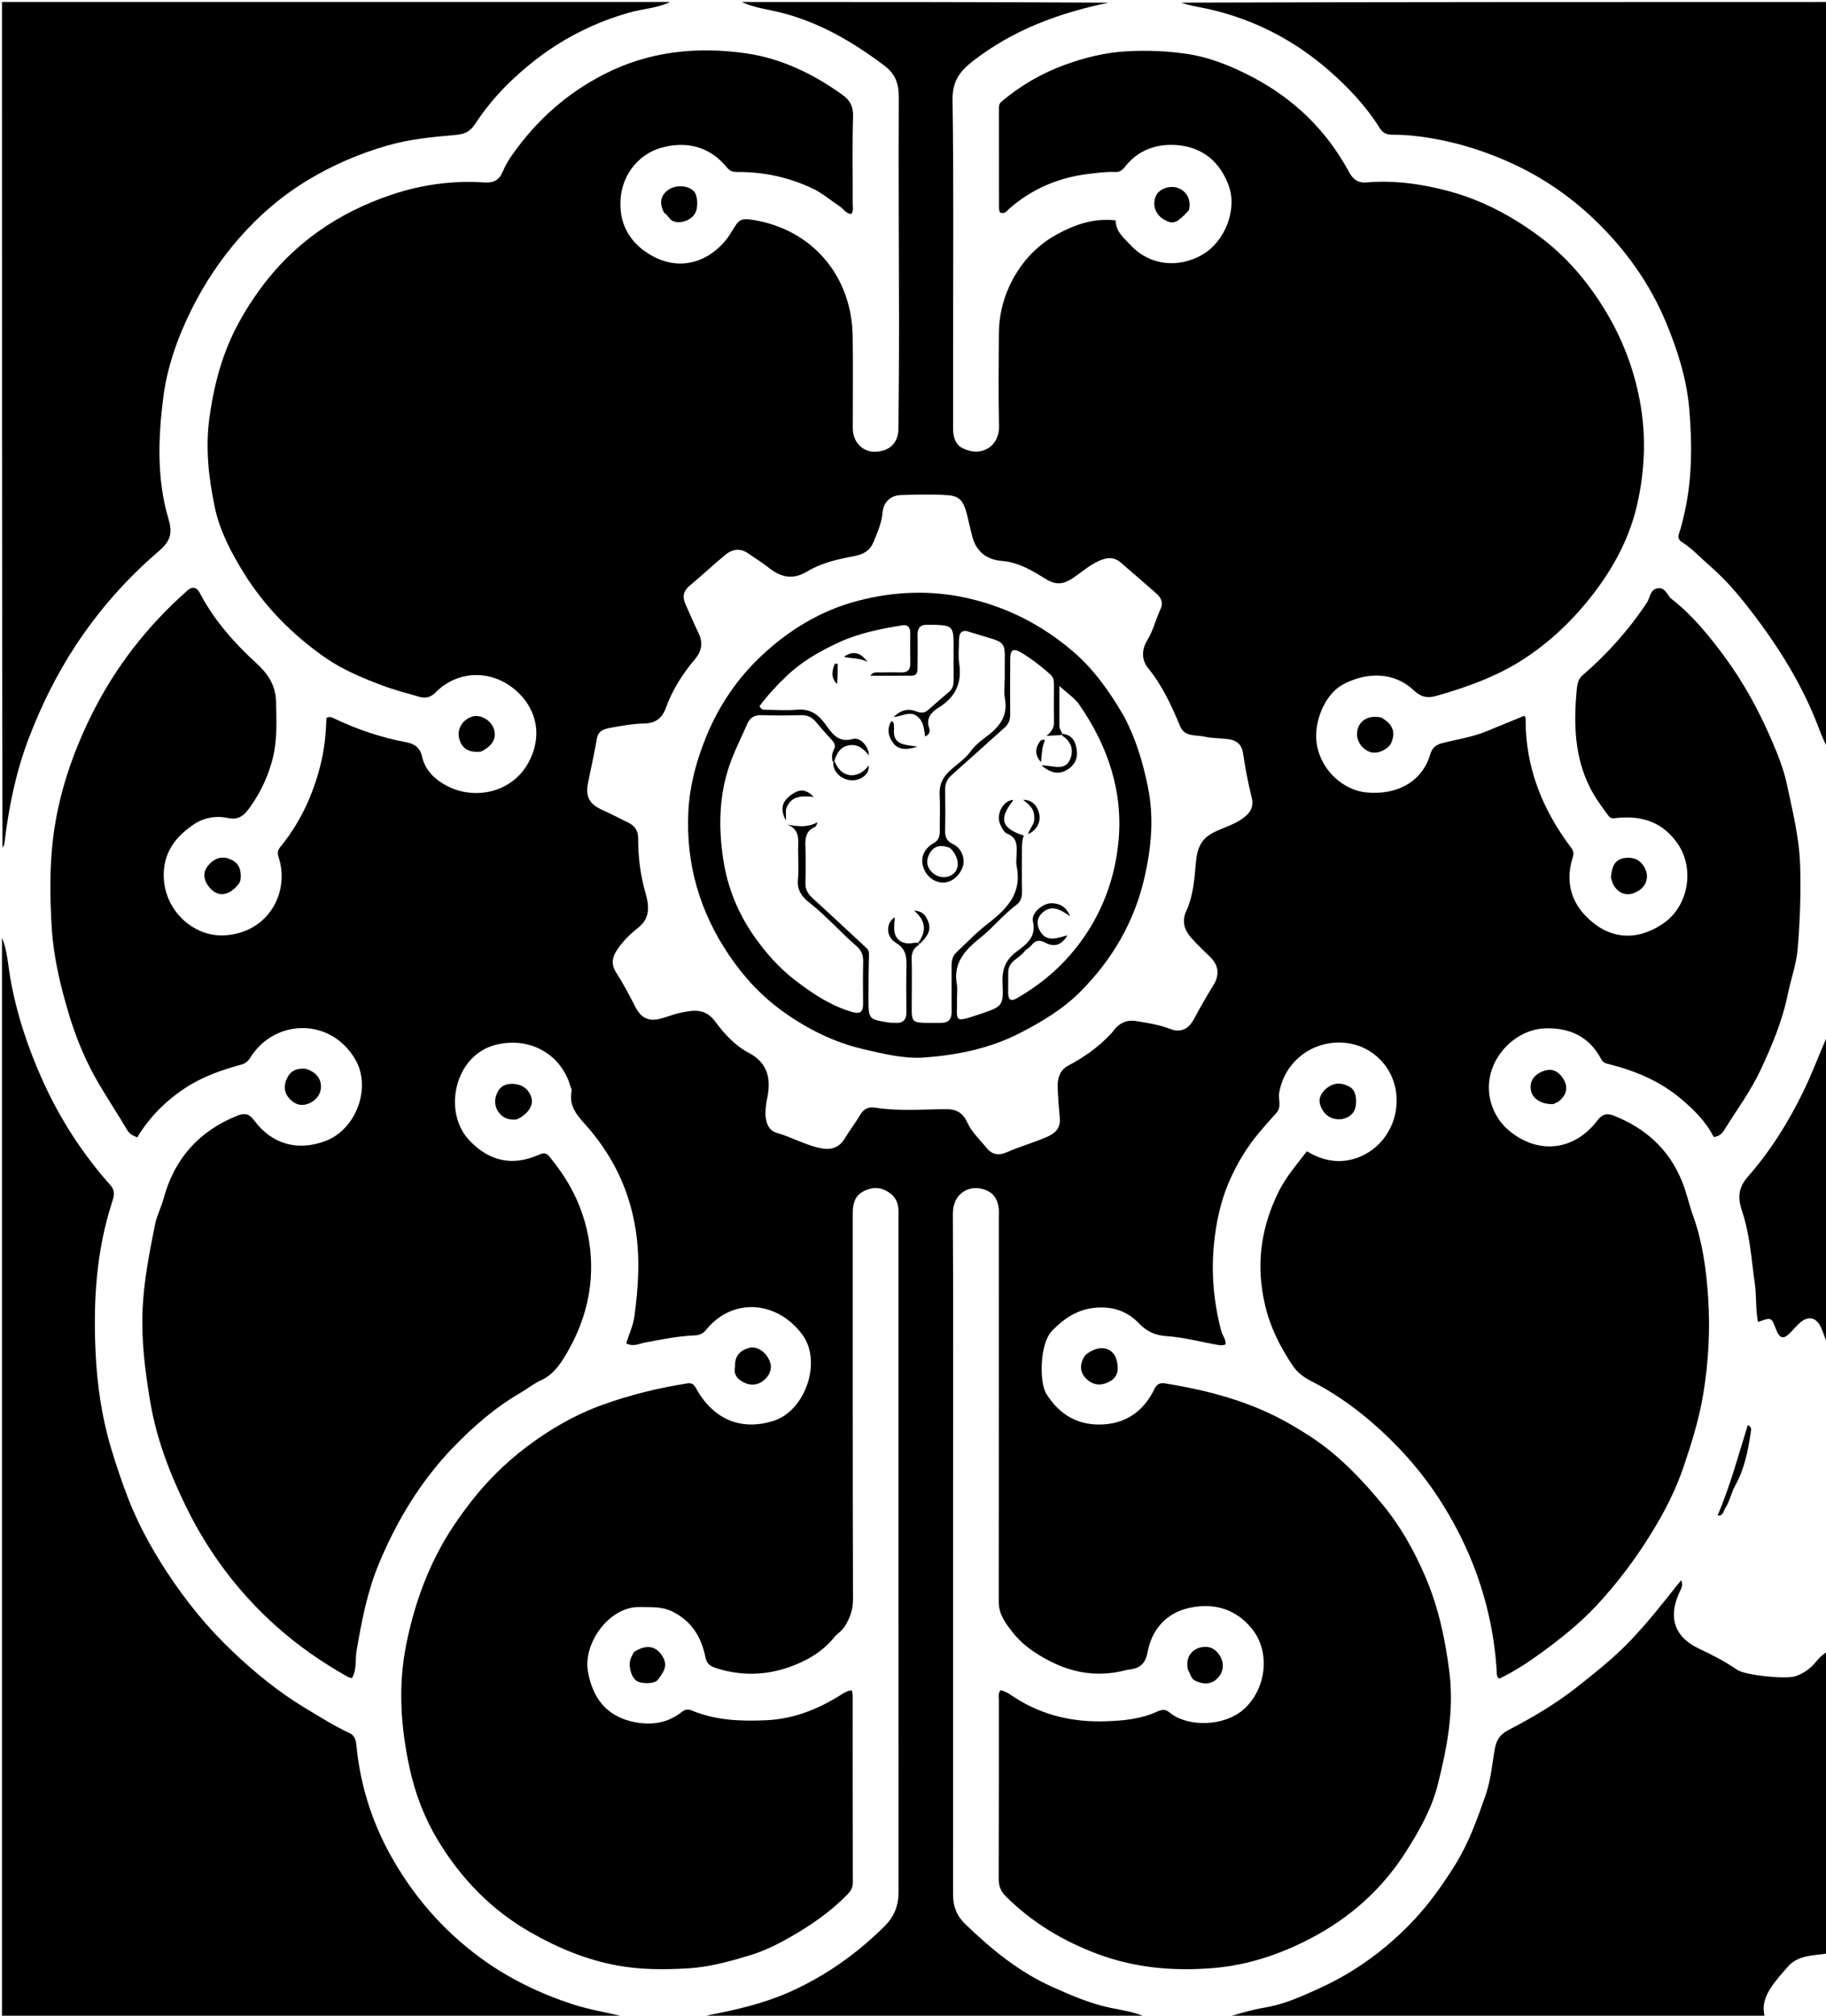<svg version="1.1" id="Layer_1" xmlns="http://www.w3.org/2000/svg" xmlns:xlink="http://www.w3.org/1999/xlink" x="0px" y="0px"
	 width="100%" viewBox="0 0 928 1024" enable-background="new 0 0 928 1024" xml:space="preserve">
<path fill="#000000" opacity="1" stroke="none" 
	d="
M377,1 
	C439.021,1 501.042,1 563.386,1.359 
	C538.512,6.513 514.997,15.036 494.433,31.045 
	C487.643,36.331 483.97,41.393 484.104,50.679 
	C484.705,92.122 484.373,133.578 484.378,175.029 
	C484.379,189.194 484.397,203.359 484.369,217.525 
	C484.361,221.764 485.397,225.864 489.292,227.732 
	C499.633,232.694 507.922,225.923 507.719,216.777 
	C507.367,200.952 507.531,185.114 507.647,169.283 
	C507.709,160.895 509.584,152.642 513.067,145.19 
	C518.269,134.063 526.309,124.935 537.277,118.983 
	C546.391,114.038 556.03,110.687 566.955,111.95 
	C567.105,117.891 571.238,120.89 574.622,124.557 
	C584.263,135.003 599.039,136.359 611.065,129.374 
	C622.564,122.695 628.88,106.491 624.466,94.343 
	C620.125,82.396 611.399,74.946 598.727,73.77 
	C588.236,72.797 578.599,75.93 571.752,84.715 
	C570.378,86.477 569.023,87.479 566.809,87.379 
	C562.309,87.177 557.877,87.791 553.412,88.321 
	C538.158,90.133 524.673,95.824 513.042,105.901 
	C511.759,107.013 510.737,108.982 508.192,107.982 
	C508.036,107.337 507.687,106.56 507.686,105.783 
	C507.65,88.952 507.646,72.12 507.663,55.288 
	C507.664,53.982 507.686,52.71 508.9,51.681 
	C518.623,43.441 529.547,37.119 541.447,32.831 
	C551.378,29.252 561.516,26.702 572.378,26.079 
	C582.768,25.483 593.048,25.884 603.087,27.36 
	C614.852,29.09 625.999,33.612 636.7,39.251 
	C657.902,50.424 674.213,66.361 685.577,87.347 
	C687.685,91.24 690.182,93.038 694.625,92.665 
	C708.864,91.467 722.952,93.5 736.526,97.168 
	C753.092,101.645 768.225,109.659 782.119,119.95 
	C796.07,130.284 807.015,143.18 815.927,157.936 
	C824.473,172.085 830.282,187.174 833.371,203.529 
	C836.77,221.53 835.939,239.465 831.898,256.872 
	C828.391,271.977 821.294,286.034 811.91,298.792 
	C801.841,312.482 789.976,324.314 775.997,333.746 
	C762.011,343.182 746.215,348.915 730.001,353.51 
	C725.291,354.846 721.971,354.051 718.37,350.605 
	C709.051,341.684 695.074,340.854 682.246,347.874 
	C673.311,352.764 667.42,366.89 669.208,377.999 
	C671.456,391.963 683.263,401.378 694.01,402.531 
	C708.855,404.125 722.532,397.94 726.895,383.143 
	C727.831,379.965 729.72,378.328 733.043,377.484 
	C740.422,375.608 748.021,374.509 755.132,371.628 
	C761.689,368.97 768.228,366.269 774.752,363.596 
	C775.074,364.27 775.334,364.559 775.332,364.846 
	C775.12,389.596 783.808,411.234 798.519,430.704 
	C799.975,432.631 799.776,434.075 799.141,436.113 
	C795.797,446.842 798.039,456.98 805.422,464.845 
	C816.535,476.685 830.784,479.043 845.344,469.082 
	C858.241,460.26 861.257,441.197 852.706,428.726 
	C845.088,417.616 834.673,414.337 822.067,415.484 
	C820.433,415.633 818.805,416.205 817.532,414.517 
	C814.045,409.894 810.645,405.23 808.028,400.027 
	C800.192,384.45 799.739,367.833 801.265,351.005 
	C801.506,348.354 801.824,345.174 804.1,343.216 
	C816.754,332.327 827.765,320.041 837.003,306.098 
	C838.641,303.626 838.555,299.498 842.396,298.857 
	C846.42,298.185 847.19,302.44 849.55,304.286 
	C860.068,312.507 868.448,322.797 876.325,333.442 
	C886.024,346.551 893.817,360.833 900.268,375.78 
	C903.412,383.067 906.456,390.577 908.092,398.295 
	C911.002,412.02 914.445,425.567 914.874,439.917 
	C915.296,454.077 914.77,468.058 913.596,482.089 
	C912.943,489.905 910.163,497.29 908.624,504.908 
	C905.838,518.694 900.417,531.528 894.518,544.036 
	C889.685,554.284 882.823,563.579 876.795,573.256 
	C875.506,575.326 874.098,577.44 870.893,577.56 
	C866.997,569.747 860.856,563.735 854.257,558.176 
	C843.755,549.329 831.454,544.109 818.271,540.74 
	C816.546,540.299 814.814,540.083 813.768,538.096 
	C807.697,526.556 797.744,521.967 785.073,522.427 
	C773.607,522.843 762.598,531.367 758.426,542.623 
	C753.836,555.007 758.742,567.341 766.485,573.98 
	C781.303,586.686 799.883,584.855 811.778,569.251 
	C814.353,565.873 816.733,565.392 820.2,566.769 
	C836.296,573.163 848.179,583.792 854.82,600.134 
	C857.151,605.87 858.384,611.877 860.465,617.652 
	C865.279,631.014 867.166,645.073 868.096,659.038 
	C869.188,675.412 868.32,691.821 865.614,708.21 
	C863.514,720.928 859.713,733.035 855.648,745.066 
	C851.671,756.836 845.973,767.964 839.43,778.592 
	C831.228,791.915 821.89,804.351 811.196,815.801 
	C802.876,824.71 793.413,832.225 783.637,839.392 
	C776.738,844.45 769.568,849.089 761.96,852.797 
	C760.393,851.64 760.733,850.209 760.654,848.938 
	C759.597,831.808 756.101,815.076 750.265,799.057 
	C745.354,785.577 738.797,772.683 730.859,760.61 
	C721.385,746.202 709.892,733.503 696.881,722.304 
	C687.469,714.202 677.228,707.104 666.071,701.447 
	C662.487,699.629 659.291,697.177 657.009,693.793 
	C650.586,684.271 645.513,674.188 642.885,662.852 
	C640.449,652.341 639.829,641.895 641.472,631.25 
	C642.847,622.342 645.613,614.022 649.585,605.852 
	C653.413,597.98 658.966,591.664 664.18,584.876 
	C671.217,589.075 678.48,590.867 686.079,589.22 
	C699.831,586.239 709.061,574.192 709.753,560.838 
	C710.589,544.685 699.506,532.873 686.898,530.281 
	C669.697,526.744 653.14,537.708 650.12,555.057 
	C649.52,558.505 651.504,562.321 648.64,565.43 
	C645.936,568.364 643.321,571.382 640.721,574.409 
	C633.973,582.265 628.635,591.023 624.559,600.514 
	C620.282,610.473 618.074,620.91 616.985,631.73 
	C615.469,646.797 616.825,661.509 620.63,676.067 
	C621.237,678.388 623.04,680.358 622.921,682.939 
	C621.302,683.67 619.813,683.391 618.357,683.131 
	C609.883,681.617 601.463,679.35 592.928,678.774 
	C586.945,678.37 582.854,676.427 578.767,672.199 
	C574.131,667.404 568.334,664.503 561.081,664.231 
	C549.984,663.814 541.965,668.438 534.527,676.232 
	C528.388,682.666 528.118,702.238 531.781,708.104 
	C538.581,718.995 548.455,724.587 561.484,723.56 
	C573.479,722.614 581.672,716.016 586.801,705.415 
	C587.973,702.994 589.689,702.394 592.046,702.772 
	C614.286,706.342 635.868,712.062 655.548,723.395 
	C662.563,727.435 669.497,731.812 675.774,736.892 
	C685.68,744.909 694.312,754.251 702.484,764.113 
	C711.707,775.245 718.647,787.679 724.278,800.717 
	C730.989,816.255 734.54,832.743 736.621,849.66 
	C739.027,869.216 735.385,887.938 730.715,906.558 
	C727.594,919.003 721.266,930.109 714.35,940.948 
	C702.149,960.072 685.686,974.522 665.864,984.83 
	C650.573,992.782 634.402,998.293 616.729,999.777 
	C596.453,1001.48 576.759,999.707 557.953,992.689 
	C540.514,986.181 524.473,976.706 511.109,963.277 
	C508.546,960.701 507.55,958.061 507.563,954.46 
	C507.675,924.13 507.611,893.799 507.638,863.468 
	C507.64,861.885 507.156,860.148 508.524,858.643 
	C511.517,859.276 513.853,861.158 516.337,862.738 
	C530.245,871.583 545.682,874.953 561.872,874.423 
	C570.748,874.133 579.766,873.353 588.093,869.487 
	C590.11,868.55 592.221,868.132 594.178,869.79 
	C603.428,877.624 622.423,877.193 632.293,868.141 
	C643.567,857.803 645.874,839.254 636.17,827.32 
	C627.772,816.991 616.397,814.157 604.277,816.856 
	C592.949,819.38 585.413,827.572 583.274,839.121 
	C582.136,845.266 579.199,847.622 573.647,848.19 
	C572.499,848.307 571.376,848.672 570.242,848.927 
	C557.434,851.806 545.342,849.883 533.688,843.918 
	C526.28,840.127 519.652,835.686 514.423,828.964 
	C510.803,824.312 507.578,819.979 507.585,813.726 
	C507.654,748.732 507.625,683.738 507.621,618.744 
	C507.621,617.077 507.755,615.393 507.559,613.748 
	C507.053,609.511 505.172,606.206 500.962,604.553 
	C492.529,601.242 484.202,606.451 484.258,616.507 
	C484.509,662.002 484.37,707.498 484.37,752.994 
	C484.37,822.821 484.376,892.649 484.357,962.476 
	C484.356,968.364 486.139,973.193 490.572,977.465 
	C503.896,990.305 518.01,1001.894 535.1,1009.501 
	C544.645,1013.75 554.127,1017.892 564.487,1020.019 
	C570.706,1021.296 577.151,1022.167 583,1025 
	C507.979,1025 432.958,1025 357.767,1024.733 
	C358.527,1024.191 359.441,1023.834 360.39,1023.653 
	C374.417,1020.973 388.341,1017.711 401.396,1011.892 
	C419.426,1003.856 435.336,992.609 449.421,978.67 
	C454.535,973.608 456.665,968.016 456.662,961.035 
	C456.609,846.877 456.625,732.718 456.624,618.56 
	C456.624,617.06 456.709,615.552 456.577,614.063 
	C456.304,610.975 455.176,608.346 452.596,606.357 
	C448.115,602.904 443.402,602.713 438.608,605.318 
	C434.274,607.673 433.371,611.841 433.372,616.393 
	C433.385,681.722 433.313,747.051 433.504,812.378 
	C433.519,817.706 431.971,822.048 429.277,826.293 
	C427.843,828.552 425.488,829.89 423.787,831.979 
	C417.755,839.387 409.431,844.026 400.737,847.026 
	C388.814,851.139 376.392,851.404 364.072,847.451 
	C360.894,846.431 359.196,845.302 358.453,841.66 
	C356.422,831.712 351.619,823.696 341.948,818.797 
	C336.29,815.932 330.654,816.546 324.912,816.413 
	C309.838,816.063 296.242,834.59 298.811,849.159 
	C301.259,863.043 308.605,872.319 323.077,874.959 
	C331.656,876.523 339.614,875.139 346.473,869.707 
	C348.31,868.253 349.844,868.248 351.44,868.905 
	C363.688,873.942 376.312,874.504 389.439,873.889 
	C403.265,873.241 415.21,868.496 426.638,861.442 
	C428.547,860.263 430.38,858.811 432.97,858.741 
	C433.123,859.8 433.341,860.611 433.342,861.422 
	C433.361,893.086 433.336,924.75 433.406,956.415 
	C433.412,959.024 432.271,960.769 430.582,962.497 
	C422.054,971.222 412.103,978.097 401.588,984.072 
	C395.272,987.66 388.621,991.01 381.71,993.121 
	C371.295,996.303 360.842,999.249 349.689,999.936 
	C337.648,1000.677 325.691,1000.643 313.975,998.532 
	C298.249,995.698 283.624,989.636 269.604,981.63 
	C249.56,970.184 234.174,954.147 222.509,934.82 
	C215.759,923.638 210.997,911.289 208.139,898.063 
	C203.578,876.958 202.228,856.172 206.542,834.946 
	C210.132,817.281 215.857,800.494 224.646,784.739 
	C228.942,777.038 233.94,769.906 239.361,762.914 
	C247.49,752.427 256.855,743.208 267.245,735.304 
	C279.206,726.206 292.24,718.663 306.617,713.51 
	C320.568,708.51 334.809,705.039 349.393,702.76 
	C351.314,702.46 352.555,703.075 353.673,705.131 
	C361.884,720.233 375.872,727.388 393.325,721.727 
	C409.365,716.524 417.824,691.669 407.812,678.083 
	C395.149,660.898 372.479,658.742 358.807,675.607 
	C357.303,677.463 355.563,678.294 353.263,678.381 
	C344.611,678.711 336.173,680.47 327.69,682.042 
	C324.786,682.581 321.728,684.398 318.251,682.4 
	C319.703,677.76 321.808,673.292 322.429,668.628 
	C324.4,653.83 325.41,639.131 322.95,624.058 
	C319.829,604.937 312.02,588.506 299.759,573.887 
	C294.925,568.123 288.683,563.083 290.501,554.18 
	C290.648,553.458 290.104,552.593 289.876,551.796 
	C285.357,535.993 269.74,526.431 252.133,530.727 
	C230.942,535.897 224.802,564.948 238.59,579.378 
	C248.53,589.782 260.098,592.586 273.472,586.787 
	C275.549,585.886 277.29,585.162 279.174,587.479 
	C284.616,594.172 289.416,601.221 292.964,609.121 
	C297.287,618.747 299.767,628.833 300.31,639.324 
	C301.228,657.058 296.488,673.351 287.387,688.531 
	C284.24,693.782 280.772,698.515 275.052,701.133 
	C271.279,702.861 268.056,705.496 264.522,707.549 
	C251.518,715.104 240.3,724.872 230.017,735.594 
	C213.552,752.759 201.446,772.865 192.374,794.835 
	C186.58,808.866 183.802,823.608 181.231,838.465 
	C180.435,843.067 181.498,848.089 178.814,852.553 
	C177.931,852.25 177.271,852.128 176.715,851.818 
	C163.494,844.44 151.089,835.766 139.888,825.686 
	C120.992,808.682 105.896,788.568 94.693,765.696 
	C86.224,748.404 79.381,730.627 76.22,711.374 
	C73.69,695.96 71.75,680.718 72.469,665.037 
	C73.142,650.371 75.958,636.12 78.84,621.848 
	C79.719,617.495 81.914,613.423 83.074,609.106 
	C88.565,588.667 101.08,574.576 120.724,566.729 
	C124.293,565.303 126.658,565.754 129.16,569.155 
	C138.146,581.371 151.473,584.979 165.639,579.54 
	C181.077,573.612 188.849,552.461 180.589,538.24 
	C168.102,516.741 139.526,517.454 127.165,537.341 
	C125.878,539.411 124.472,540.337 122.311,540.925 
	C112.359,543.631 102.747,547.024 94.005,552.805 
	C84.025,559.402 75.888,567.645 69.738,577.803 
	C67.501,576.899 65.794,575.997 64.7,574.145 
	C60.001,566.194 54.892,558.502 50.205,550.528 
	C43.432,539.006 38.43,526.773 34.7,514.166 
	C30.536,500.091 27.151,485.837 26.26,470.864 
	C25.355,455.674 25.182,440.502 27.005,425.608 
	C29.693,403.66 36.822,382.675 46.694,362.831 
	C58.712,338.674 75.102,317.768 95.33,299.906 
	C97.662,297.846 99.978,298.232 101.464,301.087 
	C108.694,314.981 118.932,326.5 130.347,336.966 
	C136.238,342.367 140.09,348.108 140.294,356.518 
	C140.521,365.866 140.915,375.368 138.829,384.309 
	C136.709,393.396 132.691,402.215 127.124,409.981 
	C124.482,413.665 121.664,416.87 115.905,415.568 
	C110.151,414.266 103.853,415.284 99.041,418.435 
	C89.192,424.885 82.494,433.431 83.268,446.455 
	C84.282,463.511 98.998,475.945 113.922,475.175 
	C136.325,474.019 147.464,453.364 141.583,435.413 
	C140.852,433.182 141.156,431.849 142.595,430.089 
	C152.41,418.09 158.782,404.386 162.68,389.413 
	C164.817,381.201 165.674,372.854 165.889,364.711 
	C167.594,363.817 168.698,364.44 169.701,364.921 
	C181.446,370.54 193.691,374.677 206.48,377.073 
	C210.927,377.906 213.555,380.006 214.551,384.526 
	C216.009,391.14 220.868,395.734 226.189,398.732 
	C240.717,406.917 260.22,402.832 268.552,387.426 
	C276.188,373.309 272.397,359.445 261.882,350.486 
	C249.651,340.065 232.612,340.351 221.218,351.891 
	C218.776,354.363 216.093,354.843 213.032,353.957 
	C206.822,352.159 200.531,350.55 194.491,348.286 
	C184.237,344.443 174.008,340.193 165.056,333.92 
	C148.615,322.398 134.62,308.305 123.934,291.123 
	C117.403,280.621 111.602,269.45 109.129,257.573 
	C106.045,242.757 104.298,227.55 106.453,212.092 
	C108.18,199.694 110.919,187.667 115.566,176.156 
	C119.67,165.99 125.254,156.522 131.674,147.586 
	C148.841,123.693 171.931,107.887 199.579,98.723 
	C214.623,93.737 230.268,91.628 246.174,92.689 
	C250.799,92.998 253.726,91.57 255.517,87.164 
	C256.746,84.14 258.495,81.261 260.384,78.58 
	C272.618,61.213 287.87,47.525 306.998,37.726 
	C330.03,25.926 354.354,23.568 379.144,27.092 
	C396.976,29.628 413.296,37.514 428.072,48.118 
	C431.796,50.79 433.677,53.86 433.531,58.899 
	C433.101,73.719 433.398,88.559 433.349,103.391 
	C433.343,105.147 433.904,107.035 432.654,108.713 
	C430.011,108.574 428.828,106.257 426.962,105.003 
	C422.287,101.861 417.91,98.083 412.872,95.709 
	C400.89,90.063 388.124,87.271 374.802,87.385 
	C372.76,87.403 371.075,87.087 369.571,85.24 
	C361.31,75.096 350.507,71.778 337.95,74.568 
	C324.949,77.457 317.005,88.076 315.591,99.214 
	C313.856,112.87 319.729,123.698 331.868,130.21 
	C348.375,139.067 364.133,130.702 371.955,117.531 
	C375.357,111.805 376.13,110.622 382.905,111.74 
	C413.391,116.767 432.833,140.749 433.331,170.546 
	C433.593,186.207 433.353,201.876 433.391,217.542 
	C433.409,224.514 438.296,229.612 444.69,229.482 
	C452.129,229.33 456.544,225.025 456.603,217.673 
	C456.745,200.013 456.915,182.352 456.9,164.692 
	C456.866,126.368 456.556,88.043 456.777,49.721 
	C456.817,42.634 455.217,37.656 449.292,33.213 
	C432.914,20.931 415.611,10.863 395.478,6.06 
	C389.282,4.582 382.836,3.849 377,1 
M565.135,524.605 
	C568.055,520.292 571.935,517.851 577.306,518.697 
	C583.19,519.624 589.076,520.54 594.694,522.711 
	C599.943,524.739 603.953,522.891 606.666,517.872 
	C609.822,512.035 613.084,506.241 616.604,500.617 
	C619.786,495.533 619.477,490.556 615.239,486.375 
	C612.036,483.216 608.735,480.14 605.729,476.801 
	C602.062,472.729 600.367,468.294 602.932,462.684 
	C606.275,455.372 606.98,447.407 607.653,439.468 
	C608.205,432.963 609.17,427.022 616.114,423.248 
	C621.231,420.468 627.006,419.181 631.736,415.642 
	C635.388,412.911 637.371,410.041 636.119,405.074 
	C634.259,397.695 632.865,390.175 631.73,382.645 
	C631.024,377.958 628.293,376.031 624.135,375.48 
	C620.194,374.958 616.125,375.116 612.28,374.24 
	C607.844,373.229 602.095,374.576 599.74,368.904 
	C595.404,358.468 590.722,348.274 583.503,339.41 
	C579.824,334.892 580.361,329.672 583.127,325.134 
	C586.126,320.213 587.345,314.68 589.732,309.59 
	C591.282,306.285 590.228,303.754 587.772,301.591 
	C581.71,296.25 575.611,290.95 569.471,285.699 
	C566.888,283.489 564.084,283.004 560.656,284.122 
	C554.63,286.087 550.164,290.434 545.075,293.775 
	C540.564,296.736 536.892,297.368 531.94,294.381 
	C524.914,290.143 517.929,285.638 509.182,284.96 
	C501.649,284.376 496.195,280.421 494.134,272.553 
	C493.55,270.323 492.998,268.118 492.498,265.865 
	C490.19,255.477 488.962,252.043 481.508,251.55 
	C473.709,251.034 465.844,251.231 458.021,251.49 
	C452.459,251.674 448.981,255.029 448.504,260.534 
	C448.048,265.797 445.936,270.423 444.008,275.188 
	C442.179,279.707 438.831,281.633 434.201,282.502 
	C425.898,284.06 417.68,285.815 410.216,290.319 
	C403.151,294.584 397.092,293.529 390.565,288.322 
	C387.328,285.739 383.742,283.596 380.356,281.197 
	C376.151,278.218 372.099,278.932 368.449,281.984 
	C362.392,287.048 356.612,292.444 350.545,297.495 
	C347.346,300.16 346.661,303.102 348.306,306.77 
	C350.543,311.759 352.671,316.801 355.054,321.72 
	C357.381,326.525 356.554,330.895 353.305,334.733 
	C346.938,342.257 341.709,350.377 338.364,359.716 
	C336.6,364.642 333.265,367.429 327.5,367.539 
	C321.9,367.645 316.278,368.604 310.75,369.639 
	C307.62,370.224 304.134,370.768 303.364,375.134 
	C302.039,382.641 300.419,390.096 298.875,397.562 
	C297.474,404.342 299.312,408.382 305.702,411.26 
	C310.253,413.31 314.645,415.649 319.123,417.805 
	C322.898,419.623 324.33,422.281 324.32,425.983 
	C324.293,435.335 325.437,444.45 328.005,453.497 
	C329.821,459.893 330.801,466.3 324.086,471.497 
	C320.137,474.554 316.456,478.289 313.564,482.615 
	C310.987,486.469 310.537,489.942 313.183,494.105 
	C316.726,499.68 319.868,505.534 322.849,511.437 
	C325.584,516.853 329.403,519.048 335.263,517.597 
	C338.8,516.721 342.203,515.256 345.762,514.516 
	C352.275,513.162 358.357,511.993 363.477,518.941 
	C368.04,525.133 373.516,531.16 380.467,534.811 
	C389.275,539.437 391.636,546.448 390.336,555.531 
	C390.149,556.842 389.828,558.133 389.6,559.438 
	C388.087,568.085 389.505,574.025 394.861,575.54 
	C402.551,577.715 409.513,581.851 417.368,583.359 
	C422.345,584.314 426.495,583.065 429.316,578.362 
	C431.789,574.239 434.783,570.426 437.216,566.282 
	C439.009,563.23 441.484,562.162 444.719,562.678 
	C456.645,564.583 468.651,563.544 480.605,563.456 
	C486.139,563.415 489.373,565.382 491.532,570.107 
	C493.849,575.177 497.978,578.929 501.405,583.171 
	C504.058,586.455 507.365,587.249 511.632,585.363 
	C518.419,582.362 525.63,580.425 532.448,577.378 
	C536.946,575.368 539.048,572.517 538.594,567.782 
	C538.087,562.493 537.66,557.219 537.51,551.894 
	C537.377,547.161 539.059,543.369 542.859,541.357 
	C551.003,537.045 558.396,531.914 565.135,524.605 
z"/>
<path fill="#000000" opacity="1" stroke="none" 
	d="
M1,476.469 
	C3.693,482.642 4.006,489.808 5.213,496.732 
	C8.391,514.95 14.185,532.345 21.738,549.055 
	C30.505,568.451 41.998,586.296 56.241,602.228 
	C58.739,605.022 57.801,608.148 56.979,610.668 
	C48.864,635.538 47.364,661.191 48.57,686.963 
	C49.341,703.443 51.687,719.812 56.497,735.845 
	C58.976,744.111 61.725,752.262 64.78,760.272 
	C69.858,773.584 76.667,786.095 84.444,798.051 
	C94.256,813.135 105.556,827.021 118.637,839.37 
	C129.864,849.969 141.78,859.705 155.095,867.702 
	C162.472,872.132 169.725,876.749 177.54,880.367 
	C180.739,881.848 180.962,884.858 181.225,887.489 
	C183.156,906.743 188.885,924.966 198.084,941.75 
	C209.494,962.568 224.782,980.364 244.111,994.559 
	C258.453,1005.091 274.241,1012.682 290.992,1018.182 
	C299.591,1021.007 308.689,1022.316 317.781,1024.655 
	C212.387,1025 106.773,1025 1,1025 
	C1,842.312 1,659.625 1,476.469 
z"/>
<path fill="#000000" opacity="1" stroke="none" 
	d="
M340.531,1 
	C334.355,4.094 326.994,4.38 320.05,6.332 
	C302.594,11.241 286.685,19.189 272.35,30.249 
	C260.339,39.516 249.763,50.273 241.468,62.965 
	C238.7,67.201 235.818,68.195 231.102,68.597 
	C219.591,69.579 208.12,70.703 196.822,73.946 
	C182.812,77.968 169.643,83.641 157.24,91.016 
	C143.786,99.016 131.9,109.128 121.576,120.93 
	C111.929,131.959 103.89,144.09 97.339,157.231 
	C90.181,171.589 84.848,186.756 82.899,202.481 
	C80.376,222.833 79.664,243.586 85.619,263.603 
	C87.832,271.042 86.606,274.943 80.569,280.115 
	C64.448,293.929 50.442,309.724 38.625,327.664 
	C28.666,342.782 20.807,358.777 14.462,375.476 
	C7.994,392.502 4.369,410.405 2.243,428.546 
	C2.17,429.174 1.772,429.764 1.262,430.686 
	C1,287.748 1,144.496 1,1 
	C114.021,1 227.042,1 340.531,1 
z"/>
<path fill="#000000" opacity="1" stroke="none" 
	d="
M929,380.531 
	C927.529,377.541 925.918,374.135 924.609,370.616 
	C915.736,346.764 902.102,325.693 886.386,305.93 
	C880.968,299.117 874.956,292.618 868.383,286.94 
	C863.93,283.093 859.918,278.64 854.899,275.459 
	C853.009,274.261 852.625,272.948 853.353,270.862 
	C854.279,268.208 854.929,265.451 855.597,262.714 
	C859.968,244.822 860.044,226.722 858.572,208.478 
	C857.322,192.981 852.793,178.524 846.884,164.236 
	C838.564,144.12 826.233,126.887 810.716,111.933 
	C797.145,98.853 781.675,88.565 764.157,81.127 
	C754.164,76.883 743.984,73.57 733.485,71.389 
	C725.097,69.647 716.514,68.399 707.875,68.436 
	C704.952,68.448 702.868,67.748 701.244,65.144 
	C694.252,53.931 685.235,44.386 675.358,35.78 
	C655.973,18.889 633.558,7.985 608.17,3.382 
	C605.575,2.911 603.015,2.249 600.22,1.338 
	C709.599,1 819.198,1 929,1 
	C929,127.354 929,253.708 929,380.531 
z"/>
<path fill="#000000" opacity="1" stroke="none" 
	d="
M622.469,1025 
	C628.856,1023.259 635.632,1021.03 642.587,1019.894 
	C652.74,1018.234 661.915,1014.031 671.055,1009.829 
	C689.198,1001.486 705.062,989.812 718.71,975.225 
	C726.643,966.747 733.307,957.329 739.464,947.457 
	C746.39,936.355 750.725,924.25 754.974,912.04 
	C757.5,904.784 758.245,897.155 759.463,889.662 
	C760.29,884.577 761.609,881.442 766.828,878.737 
	C778.965,872.447 790.791,865.463 801.633,856.899 
	C811.029,849.477 820.373,842.06 828.646,833.379 
	C837,824.613 844.548,815.164 852.028,805.659 
	C852.72,804.78 853.459,803.937 854.441,802.761 
	C855.583,805.841 854.046,807.638 853.229,809.511 
	C847.778,822.004 851.095,831.708 863.546,837.573 
	C870.203,840.709 876.684,843.985 882.725,848.21 
	C886.869,851.108 907.499,853.139 912.333,851.58 
	C916.597,850.204 920.019,847.667 922.857,844.269 
	C924.464,842.345 926.095,840.452 928.705,839.162 
	C929,890.021 929,941.042 928.756,992.373 
	C921.455,993.55 913.93,993.039 908.585,999.115 
	C905.956,1002.104 903.298,1005.097 900.977,1008.321 
	C897.408,1013.282 895.105,1018.675 897,1025 
	C805.646,1025 714.292,1025 622.469,1025 
z"/>
<path fill="#000000" opacity="1" stroke="none" 
	d="
M929,683.531 
	C927.875,680.876 926.902,677.687 925.591,674.643 
	C923.156,668.986 918.744,668.14 914.324,672.364 
	C913.002,673.628 911.749,674.968 910.518,676.322 
	C906.534,680.705 904.572,680.397 902.498,675.031 
	C900.209,669.109 900.209,669.109 893.431,671.591 
	C892.16,665.058 892.743,658.442 891.815,651.945 
	C890.061,639.66 889.359,627.184 885.369,615.34 
	C883.153,608.764 883.182,603.592 888.272,597.792 
	C899.766,584.696 908.974,569.979 916.614,554.205 
	C921.028,545.092 924.533,535.678 928.657,526.171 
	C929,578.354 929,630.708 929,683.531 
z"/>
<path fill="#000000" opacity="1" stroke="none" 
	d="
M701.999,364.531 
	C707.783,367.833 709.302,371.719 707.201,377.039 
	C705.847,380.468 700.52,383.106 696.851,382.166 
	C692.466,381.041 689.25,376.493 689.692,372.041 
	C690.267,366.251 695.386,362.965 701.999,364.531 
z"/>
<path fill="#000000" opacity="1" stroke="none" 
	d="
M818.682,445.794 
	C819.278,439.145 821.202,436.429 826.114,435.826 
	C830.191,435.324 833.627,436.814 835.719,440.593 
	C838.249,445.161 837.013,449.839 832.613,452.582 
	C827.975,455.472 823.502,454.688 820.423,450.268 
	C819.6,449.088 819.257,447.573 818.682,445.794 
z"/>
<path fill="#000000" opacity="1" stroke="none" 
	d="
M551.536,688.472 
	C557.973,682.863 565.614,683.95 567.486,690.961 
	C568.407,694.411 568.743,698.917 564.43,701.518 
	C560.439,703.925 556.482,704.065 552.861,701.125 
	C549.442,698.351 548.46,694.684 550.331,690.502 
	C550.601,689.899 550.97,689.34 551.536,688.472 
z"/>
<path fill="#000000" opacity="1" stroke="none" 
	d="
M682.23,568.49 
	C676.939,569.133 673.069,566.811 671.136,561.831 
	C669.739,558.229 671.307,555.322 674.02,553.003 
	C677.582,549.958 681.574,549.787 685.587,551.933 
	C689.052,553.786 689.289,557.427 689.147,560.64 
	C688.973,564.568 686.724,567.438 682.23,568.49 
z"/>
<path fill="#000000" opacity="1" stroke="none" 
	d="
M604.183,106.855 
	C597.919,113.555 596.221,114.151 591.645,111.575 
	C587.221,109.086 585.473,104.145 587.406,99.595 
	C588.929,96.011 594.388,93.998 598.58,95.475 
	C603.179,97.095 605.593,101.737 604.183,106.855 
z"/>
<path fill="#000000" opacity="1" stroke="none" 
	d="
M603.689,848.054 
	C602.583,843.118 604.639,838.932 608.782,837.34 
	C612.757,835.813 616.466,836.642 619.085,839.874 
	C622.621,844.239 622.187,849.767 618,853.269 
	C614.785,855.957 610.844,855.559 607.297,853.75 
	C605.322,852.743 604.896,850.268 603.689,848.054 
z"/>
<path fill="#000000" opacity="1" stroke="none" 
	d="
M789.415,560.883 
	C783.504,561.128 778.747,558.208 778.013,553.817 
	C777.296,549.526 779.337,546.427 783.216,544.596 
	C787.998,542.338 791.741,543.576 794.619,548.27 
	C797.006,552.163 796.225,556.202 792.398,559.313 
	C791.64,559.929 790.672,560.284 789.415,560.883 
z"/>
<path fill="#000000" opacity="1" stroke="none" 
	d="
M872.924,769.906 
	C879.255,754.883 883.494,739.353 888.26,723.894 
	C890.257,724.882 889.992,726.139 889.829,727.229 
	C888.414,736.732 886.613,746.184 881.865,754.656 
	C879.809,758.326 879.172,762.542 876.88,765.991 
	C875.858,767.53 875.807,770.273 872.924,769.906 
z"/>
<path fill="#000000" opacity="1" stroke="none" 
	d="
M337.569,108.161 
	C334.916,103.219 335.66,99.415 339.473,96.554 
	C343.088,93.842 349.392,94.039 352.45,96.96 
	C354.702,99.112 355.036,105.69 353.046,108.71 
	C350.751,112.193 345.726,113.727 342.188,112.393 
	C340.09,111.602 339.635,109.37 337.569,108.161 
z"/>
<path fill="#000000" opacity="1" stroke="none" 
	d="
M373.571,694.364 
	C373.279,689.041 375.981,686.159 380.33,684.826 
	C384.23,683.631 388.556,686.159 390.801,690.609 
	C392.681,694.334 391.641,697.877 388.947,700.525 
	C385.712,703.705 381.545,704.293 377.49,702.006 
	C374.829,700.506 372.681,698.35 373.571,694.364 
z"/>
<path fill="#000000" opacity="1" stroke="none" 
	d="
M121.422,448.9 
	C116.001,455.756 110.036,455.917 105.773,449.952 
	C103.126,446.249 103.207,442.676 105.96,439.488 
	C108.519,436.524 111.869,434.763 116.148,436.17 
	C120.338,437.548 122.316,440.377 122.355,444.69 
	C122.367,446.019 122.418,447.364 121.422,448.9 
z"/>
<path fill="#000000" opacity="1" stroke="none" 
	d="
M155.505,542.956 
	C160.243,544.53 163.143,547.557 163.127,552.08 
	C163.113,555.587 160.981,558.657 157.626,560.282 
	C153.989,562.044 150.578,561.571 147.602,558.628 
	C144.325,555.388 143.996,551.726 145.89,547.717 
	C147.739,543.804 151.012,542.513 155.505,542.956 
z"/>
<path fill="#000000" opacity="1" stroke="none" 
	d="
M262.492,568.71 
	C258.58,569.104 255.51,567.924 253.463,565.081 
	C251.012,561.678 251.116,557.826 253.154,554.286 
	C255.154,550.811 258.683,550.223 262.296,550.775 
	C266.233,551.376 268.902,553.841 270.082,557.602 
	C271.326,561.564 268.082,566.303 262.492,568.71 
z"/>
<path fill="#000000" opacity="1" stroke="none" 
	d="
M244.316,381.831 
	C237.969,382.52 234.268,379.934 233.223,374.518 
	C232.347,369.978 235.353,365.383 240.102,364 
	C244.256,362.79 249.612,365.94 251.032,370.426 
	C252.5,375.064 250.163,379.195 244.316,381.831 
z"/>
<path fill="#000000" opacity="1" stroke="none" 
	d="
M322.205,839.233 
	C328.716,834.978 333.889,836.228 337.052,842.056 
	C339.62,846.787 336.662,850.073 334.347,853.302 
	C332.659,855.656 325.39,855.511 323.155,853.642 
	C320.468,851.395 319.169,845.416 320.675,842.243 
	C321.101,841.344 321.517,840.44 322.205,839.233 
z"/>
<path fill="#000000" opacity="1" stroke="none" 
	d="
M571.25,363.932 
	C577.333,375.454 580.882,387.428 583.388,399.794 
	C586.518,415.233 585.177,430.3 581.694,445.597 
	C576.52,468.316 565.299,487.44 549.13,503.706 
	C540.324,512.565 529.574,519.027 518.437,524.753 
	C503.276,532.549 486.935,535.914 470.189,537.2 
	C459.545,538.017 449.116,535.383 438.759,532.979 
	C423.869,529.523 410.5,522.827 398.144,514.02 
	C387.109,506.154 378.072,496.422 370.454,485.142 
	C355.556,463.08 348.519,438.779 349.825,412.382 
	C350.477,399.2 353.878,386.44 359.01,373.979 
	C365.46,358.321 374.644,344.807 386.764,333.354 
	C400.796,320.095 417.172,310.123 435.875,305.24 
	C454.591,300.353 473.635,299.562 492.853,304.12 
	C512.508,308.783 529.676,317.644 545.01,330.675 
	C555.947,339.97 563.947,351.391 571.25,363.932 
M466.993,479.01 
	C467.152,479.146 467.31,479.281 467.054,479.987 
	C464.154,481.658 463.185,484.121 463.314,487.471 
	C463.544,493.46 463.338,499.464 463.383,505.462 
	C463.501,521.125 461.247,519.531 478.051,519.632 
	C482.164,519.657 483.683,517.718 483.636,513.802 
	C483.543,506.139 483.676,498.474 483.603,490.812 
	C483.578,488.19 484.019,485.747 485.937,483.934 
	C491.252,478.908 496.359,473.583 502.132,469.136 
	C511.773,461.71 519.495,453.712 516.687,440.143 
	C516.29,438.226 516.578,436.154 516.645,434.157 
	C516.793,429.778 517.177,425.524 511.754,423.437 
	C510.209,422.843 509.115,420.475 508.302,418.698 
	C505.968,413.589 510.028,406.397 515.096,406.37 
	C507.422,416.009 508.772,420.734 520.338,424.517 
	C519.424,426.718 519.36,429.035 519.367,431.378 
	C519.389,438.541 519.279,445.707 519.404,452.868 
	C519.451,455.564 518.863,457.94 516.737,459.525 
	C510.04,464.518 504.812,471.112 498.331,476.303 
	C490.64,482.463 484.236,489.057 486.299,500.128 
	C486.69,502.221 486.325,504.45 486.371,506.615 
	C486.632,519.077 483.671,520.017 498.825,514.896 
	C509.736,511.209 509.99,510.862 509.49,499.038 
	C509.201,492.209 511.222,487.436 516.745,483.33 
	C521.609,479.714 526.824,476.039 524.929,467.992 
	C523.974,463.939 529.933,458.743 534.474,458.852 
	C538.177,458.941 541.718,460.234 543.838,465.459 
	C538.759,461.899 534.439,459.577 529.902,463.54 
	C526.848,466.207 526.634,469.809 528.613,473.106 
	C532.121,478.95 537.414,476.41 542.506,475.145 
	C539.643,479.965 535.97,481.41 531.284,478.926 
	C528.053,477.214 526.108,477.737 524.034,480.38 
	C523.131,481.53 521.538,482.149 520.675,483.316 
	C518.017,486.911 512.425,488.214 512.396,493.848 
	C512.378,497.346 512.37,500.845 512.371,504.343 
	C512.372,507.792 513.536,509.025 516.933,507.05 
	C526.883,501.263 535.783,494.331 543.445,485.608 
	C557.982,469.057 566.165,449.621 568.372,428.107 
	C571.01,402.382 563.088,379.012 548.48,357.935 
	C546.163,354.592 542.455,352.213 538.41,348.485 
	C538.41,355.843 538.425,362.249 538.4,368.656 
	C538.394,370.317 539.326,371.446 539.989,373.007 
	C539.867,373.159 539.744,373.31 538.874,373.453 
	C536.823,373.565 534.773,373.677 531.849,373.836 
	C534.507,371.606 535.728,369.646 535.662,366.866 
	C535.508,360.372 535.605,353.871 535.624,347.373 
	C535.629,345.471 535.226,343.885 533.671,342.497 
	C529.209,338.517 524.517,334.869 519.402,331.773 
	C514.959,329.083 513.453,329.845 513.418,334.925 
	C513.352,344.255 513.305,353.587 513.396,362.916 
	C513.422,365.616 512.666,367.737 510.648,369.538 
	C501.606,377.614 492.64,385.774 483.567,393.815 
	C481.259,395.861 480.273,398.191 480.33,401.263 
	C480.457,408.092 480.49,414.928 480.312,421.755 
	C480.225,425.1 481.031,427.269 484.37,428.83 
	C488.64,430.828 490.637,436.163 489.352,440.138 
	C487.81,444.907 483.456,448.443 479.245,448.348 
	C474.545,448.241 470.591,445.048 469.126,440.178 
	C467.776,435.691 469.564,431.169 474.324,428.447 
	C476.909,426.969 477.659,425.075 477.626,422.352 
	C477.552,416.188 477.87,410.009 477.554,403.861 
	C477.294,398.82 478.828,395.221 482.621,391.648 
	C486.173,388.3 490.424,385.691 493.379,381.594 
	C495.277,378.962 497.909,376.735 500.553,374.789 
	C507.277,369.837 512.432,364.384 510.73,354.995 
	C510.086,351.446 510.669,347.682 510.621,344.017 
	C510.357,323.581 513.586,327.607 493.214,321.18 
	C493.055,321.13 492.896,321.077 492.74,321.019 
	C488.921,319.6 487.422,321.33 487.397,324.99 
	C487.37,328.989 486.885,333.062 487.474,336.972 
	C488.977,346.947 485.612,354.163 476.989,359.496 
	C473.582,361.604 470.368,364.731 472.232,369.891 
	C472.753,371.333 472.482,373.275 470.127,374.112 
	C469.609,370.341 469.467,366.47 466.084,363.862 
	C462.463,361.072 458.907,363.737 454.064,364.304 
	C458.203,360.344 461.808,359.883 465.721,361.407 
	C467.947,362.274 469.814,362.346 471.699,360.66 
	C475.286,357.451 478.986,354.367 482.606,351.194 
	C484.395,349.626 484.655,347.509 484.639,345.265 
	C484.595,339.267 484.631,333.268 484.628,327.27 
	C484.624,318.501 483.848,317.699 475.059,317.412 
	C473.894,317.374 472.723,317.474 471.561,317.408 
	C467.674,317.189 466.211,319.066 466.314,322.856 
	C466.465,328.35 466.344,333.851 466.3,339.349 
	C466.285,341.271 466.022,343.222 463.503,343.248 
	C456.564,343.317 449.623,343.272 442.302,343.272 
	C443.874,341.093 445.687,341.663 447.254,341.617 
	C450.75,341.513 454.254,341.489 457.749,341.608 
	C461.08,341.722 462.704,340.409 462.632,336.939 
	C462.524,331.776 462.598,326.609 462.603,321.444 
	C462.605,318.767 461.357,317.215 458.612,317.658 
	C447.468,319.456 436.435,321.66 426.079,326.445 
	C416.531,330.856 407.52,336.043 399.839,343.349 
	C394.735,348.204 389.991,353.343 385.979,358.762 
	C386.784,360.224 387.552,360.541 388.411,360.548 
	C393.908,360.596 399.439,361.001 404.895,360.535 
	C411.257,359.993 415.296,362.382 419.141,367.47 
	C422.409,371.794 425.507,377.665 433.424,375.407 
	C437.319,374.296 441.63,379.431 441.571,383.722 
	C438.913,380.426 435.902,377.826 431.468,378.624 
	C427.14,379.403 425.145,382.518 423.969,386.973 
	C423.807,387.086 423.645,387.199 423.066,386.791 
	C422.725,384.803 422.732,382.785 423.711,381.019 
	C424.808,379.042 424.258,377.594 422.888,376.084 
	C420.1,373.011 417.306,369.937 414.666,366.739 
	C412.586,364.22 410.126,363.207 406.832,363.305 
	C400.174,363.503 393.5,363.524 386.843,363.303 
	C383.276,363.185 381.015,364.829 379.76,367.743 
	C377.148,373.807 374.172,379.679 371.777,385.888 
	C365.32,402.634 364.979,419.719 367.616,436.911 
	C369.715,450.595 374.884,463.469 382.799,474.943 
	C388.835,483.693 395.835,491.669 404.372,498.185 
	C413.246,504.959 422.441,511.072 433.349,514.168 
	C437.153,515.247 438.661,513.897 438.632,510.106 
	C438.576,502.942 438.498,495.775 438.676,488.615 
	C438.758,485.341 437.771,482.753 435.35,480.659 
	C427.045,473.479 419.782,465.169 411.122,458.372 
	C407.433,455.477 405.042,452.086 405.524,446.901 
	C405.986,441.946 405.652,436.914 405.616,431.916 
	C405.581,427.053 406.916,421.666 400.204,418.892 
	C405.802,419.997 410.669,420.338 415.464,417.718 
	C415.116,418.935 414.743,419.851 414.098,420.125 
	C409.561,422.051 409.177,425.756 409.324,430.013 
	C409.535,436.17 409.499,442.344 409.332,448.504 
	C409.243,451.811 410.527,454.071 412.944,456.259 
	C422.177,464.616 431.215,473.187 440.377,481.622 
	C441.483,482.641 441.678,483.602 441.635,485.083 
	C441.421,492.406 441.399,499.736 441.38,507.064 
	C441.352,517.814 441.376,517.823 451.919,519.467 
	C452.9,519.62 453.915,519.535 454.911,519.607 
	C458.92,519.899 460.713,518.112 460.649,514.037 
	C460.532,506.541 460.517,499.04 460.672,491.546 
	C460.778,486.465 460.762,482.205 455.276,478.929 
	C450.05,475.808 450.23,468.765 454.755,465.959 
	C454.63,467.92 454.425,469.689 454.422,471.459 
	C454.413,476.725 457.851,479.764 463.083,479.168 
	C464.235,479.036 465.373,478.794 466.993,479.01 
M482.796,430.755 
	C478.631,429.075 474.777,429.363 472.438,433.555 
	C470.496,437.034 470.799,440.641 474.064,443.476 
	C477.353,446.332 482.127,446.301 484.951,443.474 
	C487.891,440.531 487.212,434.993 482.796,430.755 
z"/>
<path fill="#000000" opacity="1" stroke="none" 
	d="
M540.174,372.78 
	C545.387,373.495 546.836,377.3 547.289,381.624 
	C547.75,386.023 545.475,389.395 541.843,391.352 
	C537.69,393.59 533.648,392.535 529.285,388.83 
	C535.255,388.705 541.784,392.447 544.23,384.699 
	C545.621,380.293 544.073,376.53 539.846,373.712 
	C539.744,373.31 539.867,373.159 540.174,372.78 
z"/>
<path fill="#000000" opacity="1" stroke="none" 
	d="
M424.211,386.803 
	C427.658,395.986 436.686,395.622 441.443,388.879 
	C442.046,392.563 438.5,396.052 433.826,396.372 
	C428.482,396.737 423.477,392.71 423.424,387.633 
	C423.645,387.199 423.807,387.086 424.211,386.803 
z"/>
<path fill="#000000" opacity="1" stroke="none" 
	d="
M399.426,411.325 
	C399.396,413.15 399.396,414.611 399.396,416.883 
	C396.305,410.762 397.363,407.032 402.591,403.444 
	C406.049,401.07 409.387,400.487 413.54,404.844 
	C406.832,404.074 401.54,404.453 399.426,411.325 
z"/>
<path fill="#000000" opacity="1" stroke="none" 
	d="
M525.613,415.061 
	C525.682,410.816 522.945,408.661 519.95,406.325 
	C524.378,406.223 527.365,409.185 528.244,413.962 
	C528.952,417.814 526.566,422.069 522.454,423.728 
	C523.28,420.691 526.103,418.631 525.613,415.061 
z"/>
<path fill="#000000" opacity="1" stroke="none" 
	d="
M454.371,370.281 
	C453.571,378.624 459.794,378.276 466.263,379.306 
	C460.853,381.065 456.737,380.961 454.173,377.761 
	C451.679,374.65 450.383,370.519 453.063,366.297 
	C454.902,367.281 454.094,368.754 454.371,370.281 
z"/>
<path fill="#000000" opacity="1" stroke="none" 
	d="
M466.756,478.806 
	C470.959,472.979 470.562,467.67 464.516,462.582 
	C468.544,462.93 470.023,464.31 471.495,467.564 
	C473.717,472.477 471.177,475.803 467.746,479.213 
	C467.31,479.281 467.152,479.146 466.756,478.806 
z"/>
<path fill="#000000" opacity="1" stroke="none" 
	d="
M428.888,333.683 
	C433.365,330.473 437.366,331.283 440.866,336.298 
	C437.079,334.125 432.886,334.689 428.888,333.683 
z"/>
<path fill="#000000" opacity="1" stroke="none" 
	d="
M528.763,376.306 
	C530.003,375.563 531.427,375.375 530.776,376.867 
	C529.42,379.976 529.54,383.268 529.044,387.164 
	C525.606,383.265 526.081,379.945 528.763,376.306 
z"/>
<path fill="#000000" opacity="1" stroke="none" 
	d="
M425.418,347.512 
	C422.018,344.124 422.878,340.668 424.229,337.21 
	C424.725,337.198 425.221,337.186 425.717,337.174 
	C425.717,340.604 425.717,344.034 425.418,347.512 
z"/>
</svg>